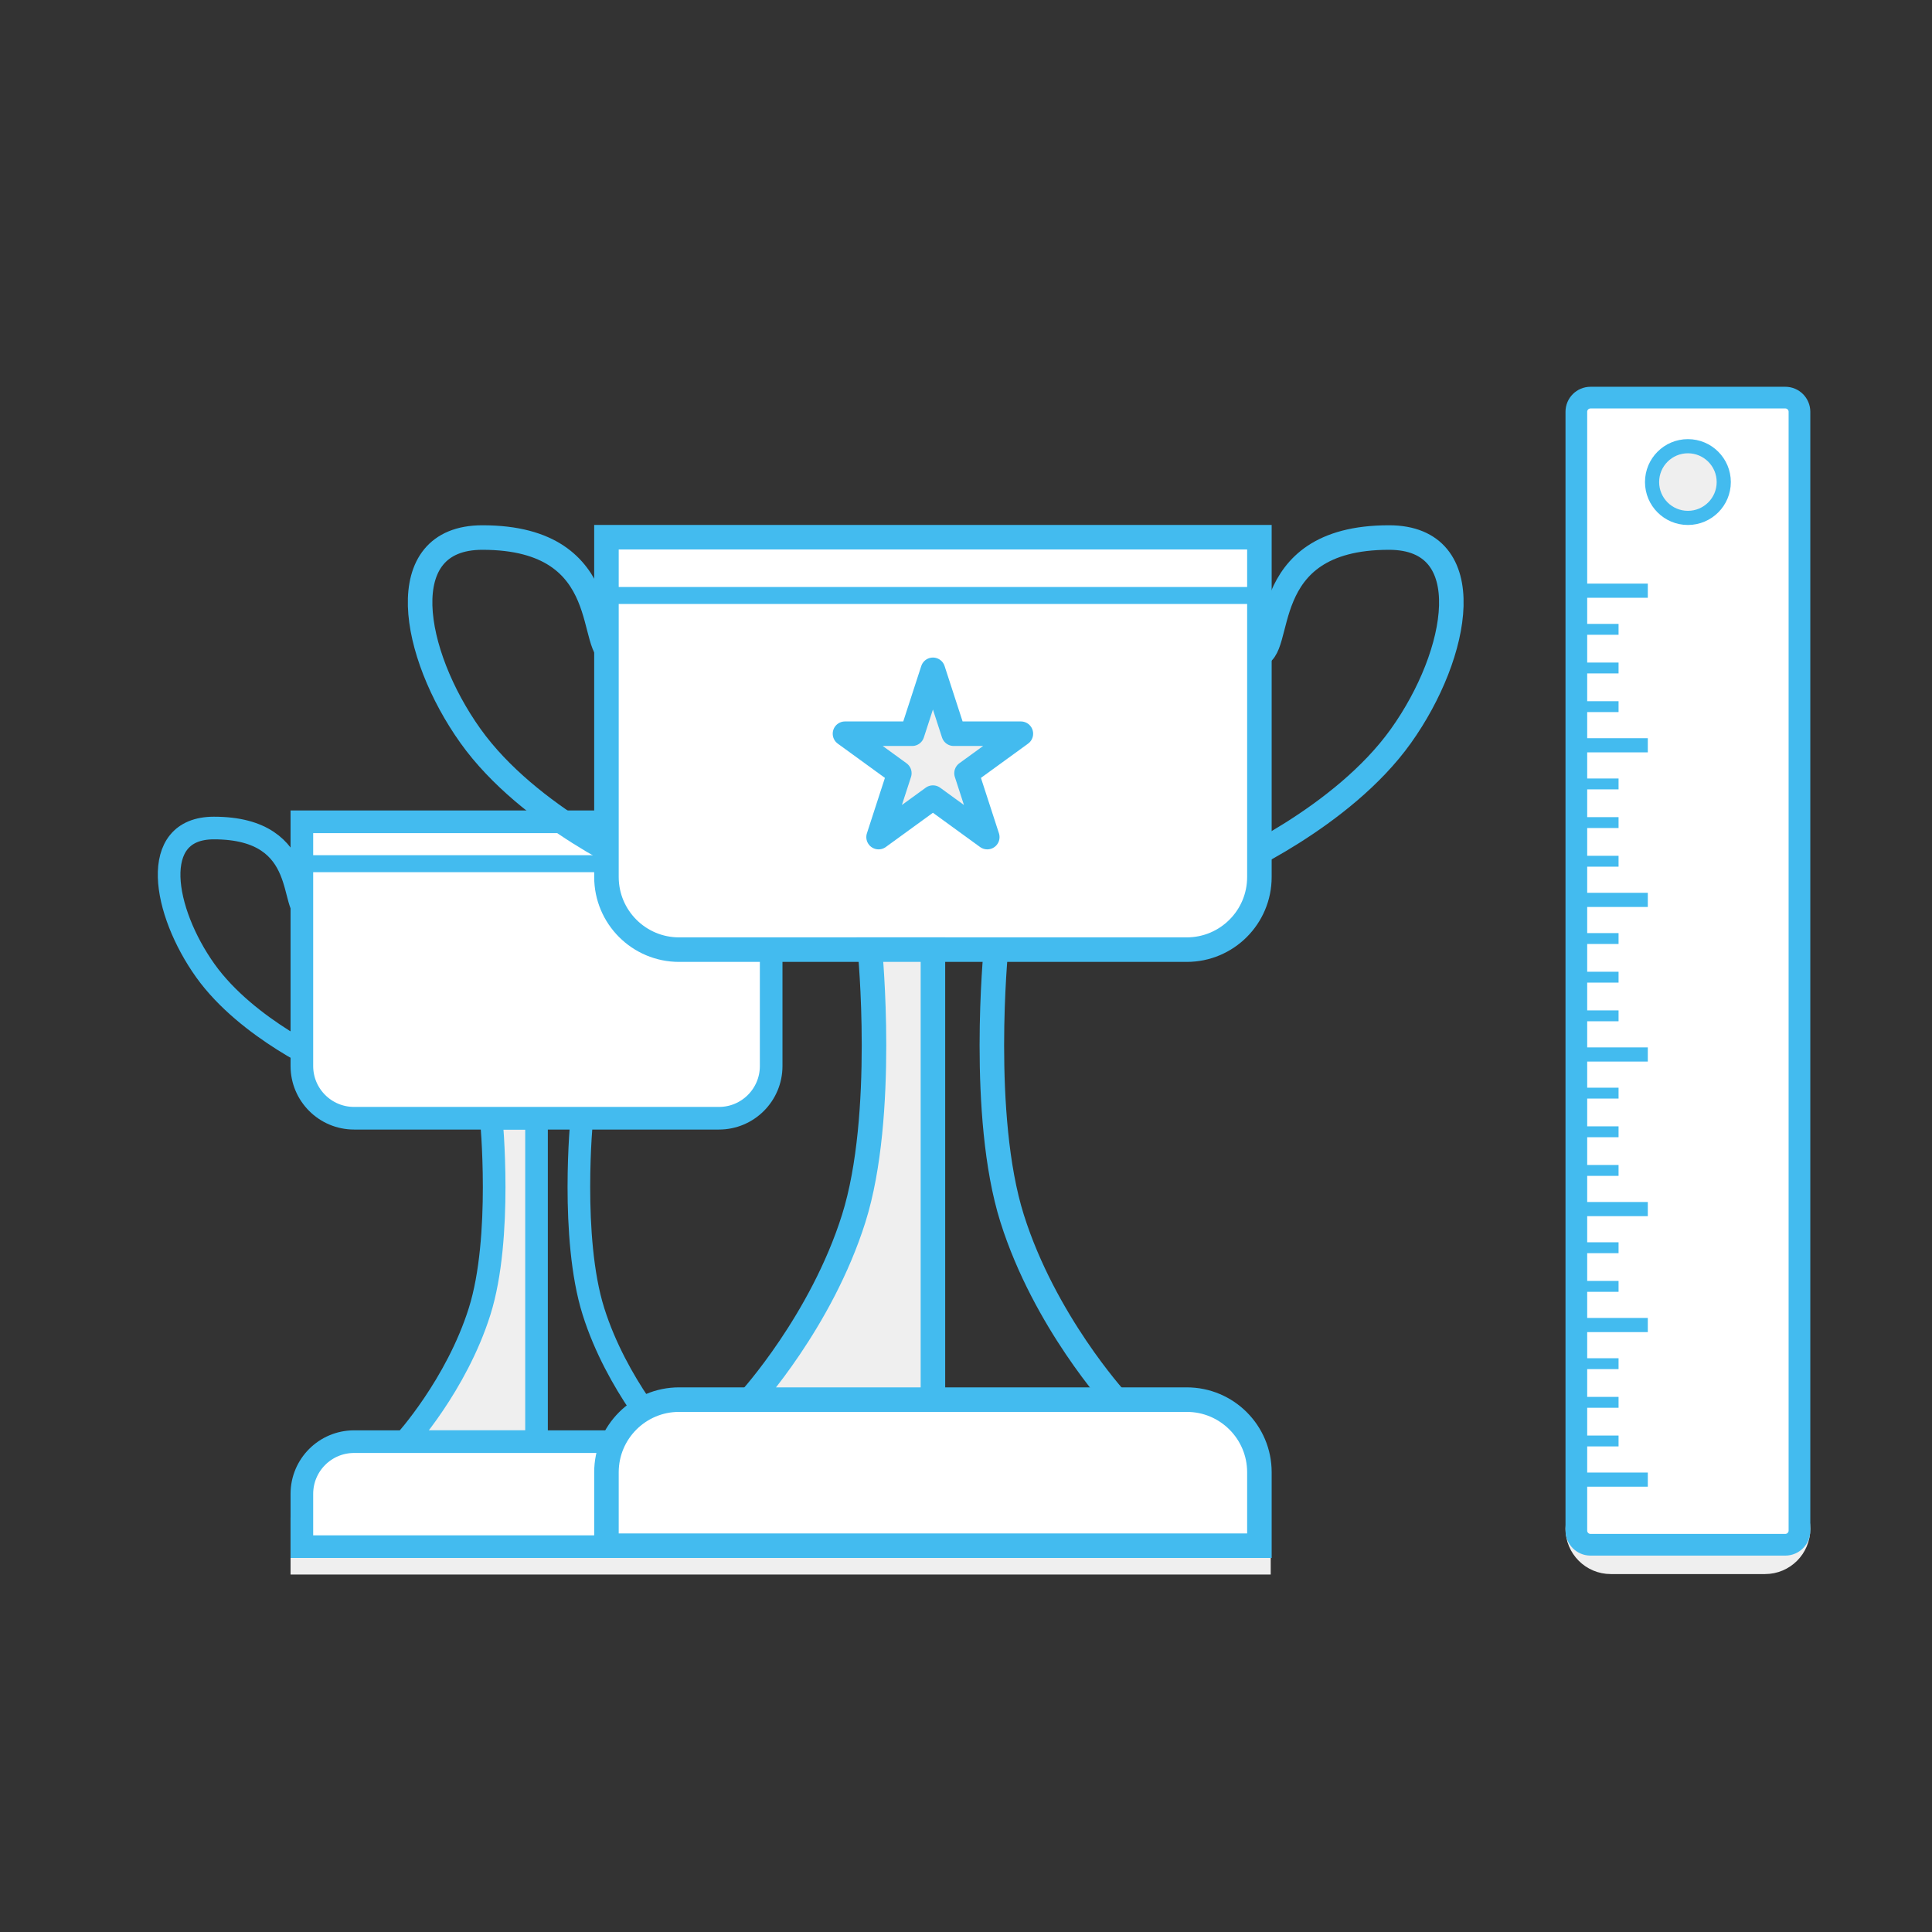 <?xml version="1.0" encoding="utf-8"?>
<!-- Generator: Adobe Illustrator 17.0.0, SVG Export Plug-In . SVG Version: 6.00 Build 0)  -->
<!DOCTYPE svg PUBLIC "-//W3C//DTD SVG 1.1//EN" "http://www.w3.org/Graphics/SVG/1.1/DTD/svg11.dtd">
<svg version="1.1" id="Layer_1" xmlns="http://www.w3.org/2000/svg" xmlns:xlink="http://www.w3.org/1999/xlink" x="0px" y="0px"
	 width="2048px" height="2048px" viewBox="0 0 2048 2048" enable-background="new 0 0 2048 2048" xml:space="preserve">
<rect x="0" y="0" width="2048" height="2048" fill="#333333" stroke="none"/>
<path fill="none" stroke="#EFEFEF" stroke-width="23" stroke-miterlimit="10" d="M1907.5,1620.583
	c0,20.154-16.338,36.492-36.492,36.492h-163.516c-20.154,0-36.492-16.338-36.492-36.492l0,0c0-20.154,16.338-36.492,36.492-36.492
	h163.516C1891.162,1584.091,1907.5,1600.429,1907.5,1620.583L1907.5,1620.583z"/>
<path fill="none" stroke="#43BBEF" stroke-width="23.984" stroke-miterlimit="10" d="M349.587,970.389c0,0,1.363-3.03-21.357-3.03
	s3.029-89.619-101.487-89.619c-69.677,0-53.811,88.47-9.088,151.174c44.723,62.703,131.933,100.521,131.933,100.521"/>
<path fill="#FFFFFF" stroke="#43BBEF" stroke-width="23" stroke-miterlimit="10" d="M1671,1622.5c0,8.284,6.716,15,15,15h206.5
	c8.284,0,15-6.716,15-15v-1186c0-8.284-6.716-15-15-15H1686c-8.284,0-15,6.716-15,15V1622.5z"/>
<circle fill="#EFEFEF" stroke="#43BBEF" stroke-width="15" stroke-miterlimit="10" cx="1789.25" cy="511" r="38"/>
<line fill="none" stroke="#43BBEF" stroke-width="15" stroke-miterlimit="10" x1="1671" y1="626.157" x2="1746.741" y2="626.157"/>
<line fill="none" stroke="#43BBEF" stroke-width="11.528" stroke-miterlimit="10" x1="1671" y1="667.127" x2="1715.736" y2="667.127"/>
<line fill="none" stroke="#43BBEF" stroke-width="11.528" stroke-miterlimit="10" x1="1671" y1="708.097" x2="1715.736" y2="708.097"/>
<line fill="none" stroke="#43BBEF" stroke-width="11.528" stroke-miterlimit="10" x1="1671" y1="749.066" x2="1715.736" y2="749.066"/>
<line fill="none" stroke="#43BBEF" stroke-width="15" stroke-miterlimit="10" x1="1671" y1="790.036" x2="1746.741" y2="790.036"/>
<line fill="none" stroke="#43BBEF" stroke-width="11.528" stroke-miterlimit="10" x1="1671" y1="831.006" x2="1715.736" y2="831.006"/>
<line fill="none" stroke="#43BBEF" stroke-width="11.528" stroke-miterlimit="10" x1="1671" y1="871.976" x2="1715.736" y2="871.976"/>
<line fill="none" stroke="#43BBEF" stroke-width="11.528" stroke-miterlimit="10" x1="1671" y1="912.945" x2="1715.736" y2="912.945"/>
<line fill="none" stroke="#43BBEF" stroke-width="15" stroke-miterlimit="10" x1="1671" y1="953.915" x2="1746.741" y2="953.915"/>
<line fill="none" stroke="#43BBEF" stroke-width="11.528" stroke-miterlimit="10" x1="1671" y1="994.885" x2="1715.736" y2="994.885"/>
<line fill="none" stroke="#43BBEF" stroke-width="11.528" stroke-miterlimit="10" x1="1671" y1="1035.854" x2="1715.736" y2="1035.854"/>
<line fill="none" stroke="#43BBEF" stroke-width="11.528" stroke-miterlimit="10" x1="1671" y1="1076.824" x2="1715.736" y2="1076.824"/>
<line fill="none" stroke="#43BBEF" stroke-width="15" stroke-miterlimit="10" x1="1671" y1="1117.794" x2="1746.741" y2="1117.794"/>
<line fill="none" stroke="#43BBEF" stroke-width="11.528" stroke-miterlimit="10" x1="1671" y1="1158.764" x2="1715.736" y2="1158.764"/>
<line fill="none" stroke="#43BBEF" stroke-width="11.528" stroke-miterlimit="10" x1="1671" y1="1199.733" x2="1715.736" y2="1199.733"/>
<g>
	<path fill="#EFEFEF" stroke="#43BBEF" stroke-width="23.984" stroke-miterlimit="10" d="M429.327,1528.21
		c0,0,54.357-59.59,79.065-138.038c24.708-78.447,12.354-204.797,12.354-204.797h47.988v342.835H429.327z"/>
	<path fill="none" stroke="#43BBEF" stroke-width="23.984" stroke-miterlimit="10" d="M616.722,1185.375
		c0,0-12.354,126.35,12.354,204.797c24.708,78.448,79.066,138.038,79.066,138.038"/>
</g>
<line fill="none" stroke="#43BBEF" stroke-width="11.528" stroke-miterlimit="10" x1="1671" y1="1240.703" x2="1715.736" y2="1240.703"/>
<rect x="319.995" y="1620.583" fill="none" stroke="#EFEFEF" stroke-width="23.984" stroke-miterlimit="10" width="1015.026" height="36.492"/>
<line fill="none" stroke="#43BBEF" stroke-width="15" stroke-miterlimit="10" x1="1671" y1="1281.673" x2="1746.741" y2="1281.673"/>
<line fill="none" stroke="#43BBEF" stroke-width="11.528" stroke-miterlimit="10" x1="1671" y1="1322.643" x2="1715.736" y2="1322.643"/>
<line fill="none" stroke="#43BBEF" stroke-width="11.528" stroke-miterlimit="10" x1="1671" y1="1363.612" x2="1715.736" y2="1363.612"/>
<line fill="none" stroke="#43BBEF" stroke-width="15" stroke-miterlimit="10" x1="1671" y1="1404.582" x2="1746.741" y2="1404.582"/>
<line fill="none" stroke="#43BBEF" stroke-width="11.528" stroke-miterlimit="10" x1="1671" y1="1445.552" x2="1715.736" y2="1445.552"/>
<line fill="none" stroke="#43BBEF" stroke-width="11.528" stroke-miterlimit="10" x1="1671" y1="1486.521" x2="1715.736" y2="1486.521"/>
<line fill="none" stroke="#43BBEF" stroke-width="11.528" stroke-miterlimit="10" x1="1671" y1="1527.491" x2="1715.736" y2="1527.491"/>
<line fill="none" stroke="#43BBEF" stroke-width="15" stroke-miterlimit="10" x1="1671" y1="1568.461" x2="1746.741" y2="1568.461"/>
<path fill="#FFFFFF" stroke="#43BBEF" stroke-width="23.984" stroke-miterlimit="10" d="M817.473,1639.5v-55.941
	c0-30.568-24.781-55.349-55.348-55.349H375.343c-30.568,0-55.348,24.78-55.348,55.349v55.941H817.473z"/>
<path fill="#FFFFFF" stroke="#43BBEF" stroke-width="23.984" stroke-miterlimit="10" d="M319.995,871.141v258.885
	c0,30.567,24.78,55.349,55.348,55.349h386.782c30.567,0,55.348-24.781,55.348-55.349V871.141H319.995z"/>
<line fill="none" stroke="#43BBEF" stroke-width="18" stroke-miterlimit="10" x1="319.995" y1="915.55" x2="817.473" y2="915.55"/>
<path fill="none" stroke="#43BBEF" stroke-width="26" stroke-miterlimit="10" d="M1301.505,698.716c0,0-1.896-4.215,29.715-4.215
	c31.613,0-4.214-124.69,141.202-124.69c96.944,0,74.87,123.092,12.646,210.333c-62.224,87.241-183.562,139.858-183.562,139.858"/>
<path fill="none" stroke="#43BBEF" stroke-width="26" stroke-miterlimit="10" d="M682.296,698.716c0,0,1.896-4.215-29.716-4.215
	c-31.612,0,4.215-124.69-141.202-124.69c-96.944,0-74.87,123.092-12.645,210.333c62.224,87.241,183.562,139.858,183.562,139.858"/>
<path fill="#FFFFFF" stroke="#43BBEF" stroke-width="26" stroke-miterlimit="10" d="M1335.021,1638.5v-77.834
	c0-42.529-34.478-77.008-77.008-77.008H719.872c-42.531,0-77.008,34.479-77.008,77.008v77.834H1335.021z"/>
<path fill="#FFFFFF" stroke="#43BBEF" stroke-width="26" stroke-miterlimit="10" d="M642.864,569.456v360.196
	c0,42.53,34.477,77.008,77.008,77.008h538.142c42.53,0,77.008-34.478,77.008-77.008V569.456H642.864z"/>
<line fill="#FFFFFF" stroke="#43BBEF" stroke-width="18" stroke-miterlimit="10" x1="642.864" y1="631.243" x2="1335.021" y2="631.243"/>
<g>
	<path fill="#EFEFEF" stroke="#43BBEF" stroke-width="26" stroke-miterlimit="10" d="M794.98,1483.658
		c0,0,75.629-82.91,110.006-192.057c34.378-109.147,17.19-284.942,17.19-284.942h66.767v476.998H794.98z"/>
	<path fill="none" stroke="#43BBEF" stroke-width="26" stroke-miterlimit="10" d="M1055.711,1006.66
		c0,0-17.189,175.794,17.188,284.942c34.378,109.146,110.007,192.057,110.007,192.057"/>
</g>
<polygon fill="#EFEFEF" stroke="#43BBEF" stroke-width="26" stroke-linecap="round" stroke-linejoin="round" stroke-miterlimit="10" points="
	988.942,710.032 1010.951,777.766 1082.17,777.766 1024.553,819.628 1046.561,887.362 988.942,845.5 931.325,887.362 
	953.333,819.628 895.715,777.766 966.935,777.766 "/>
</svg>
